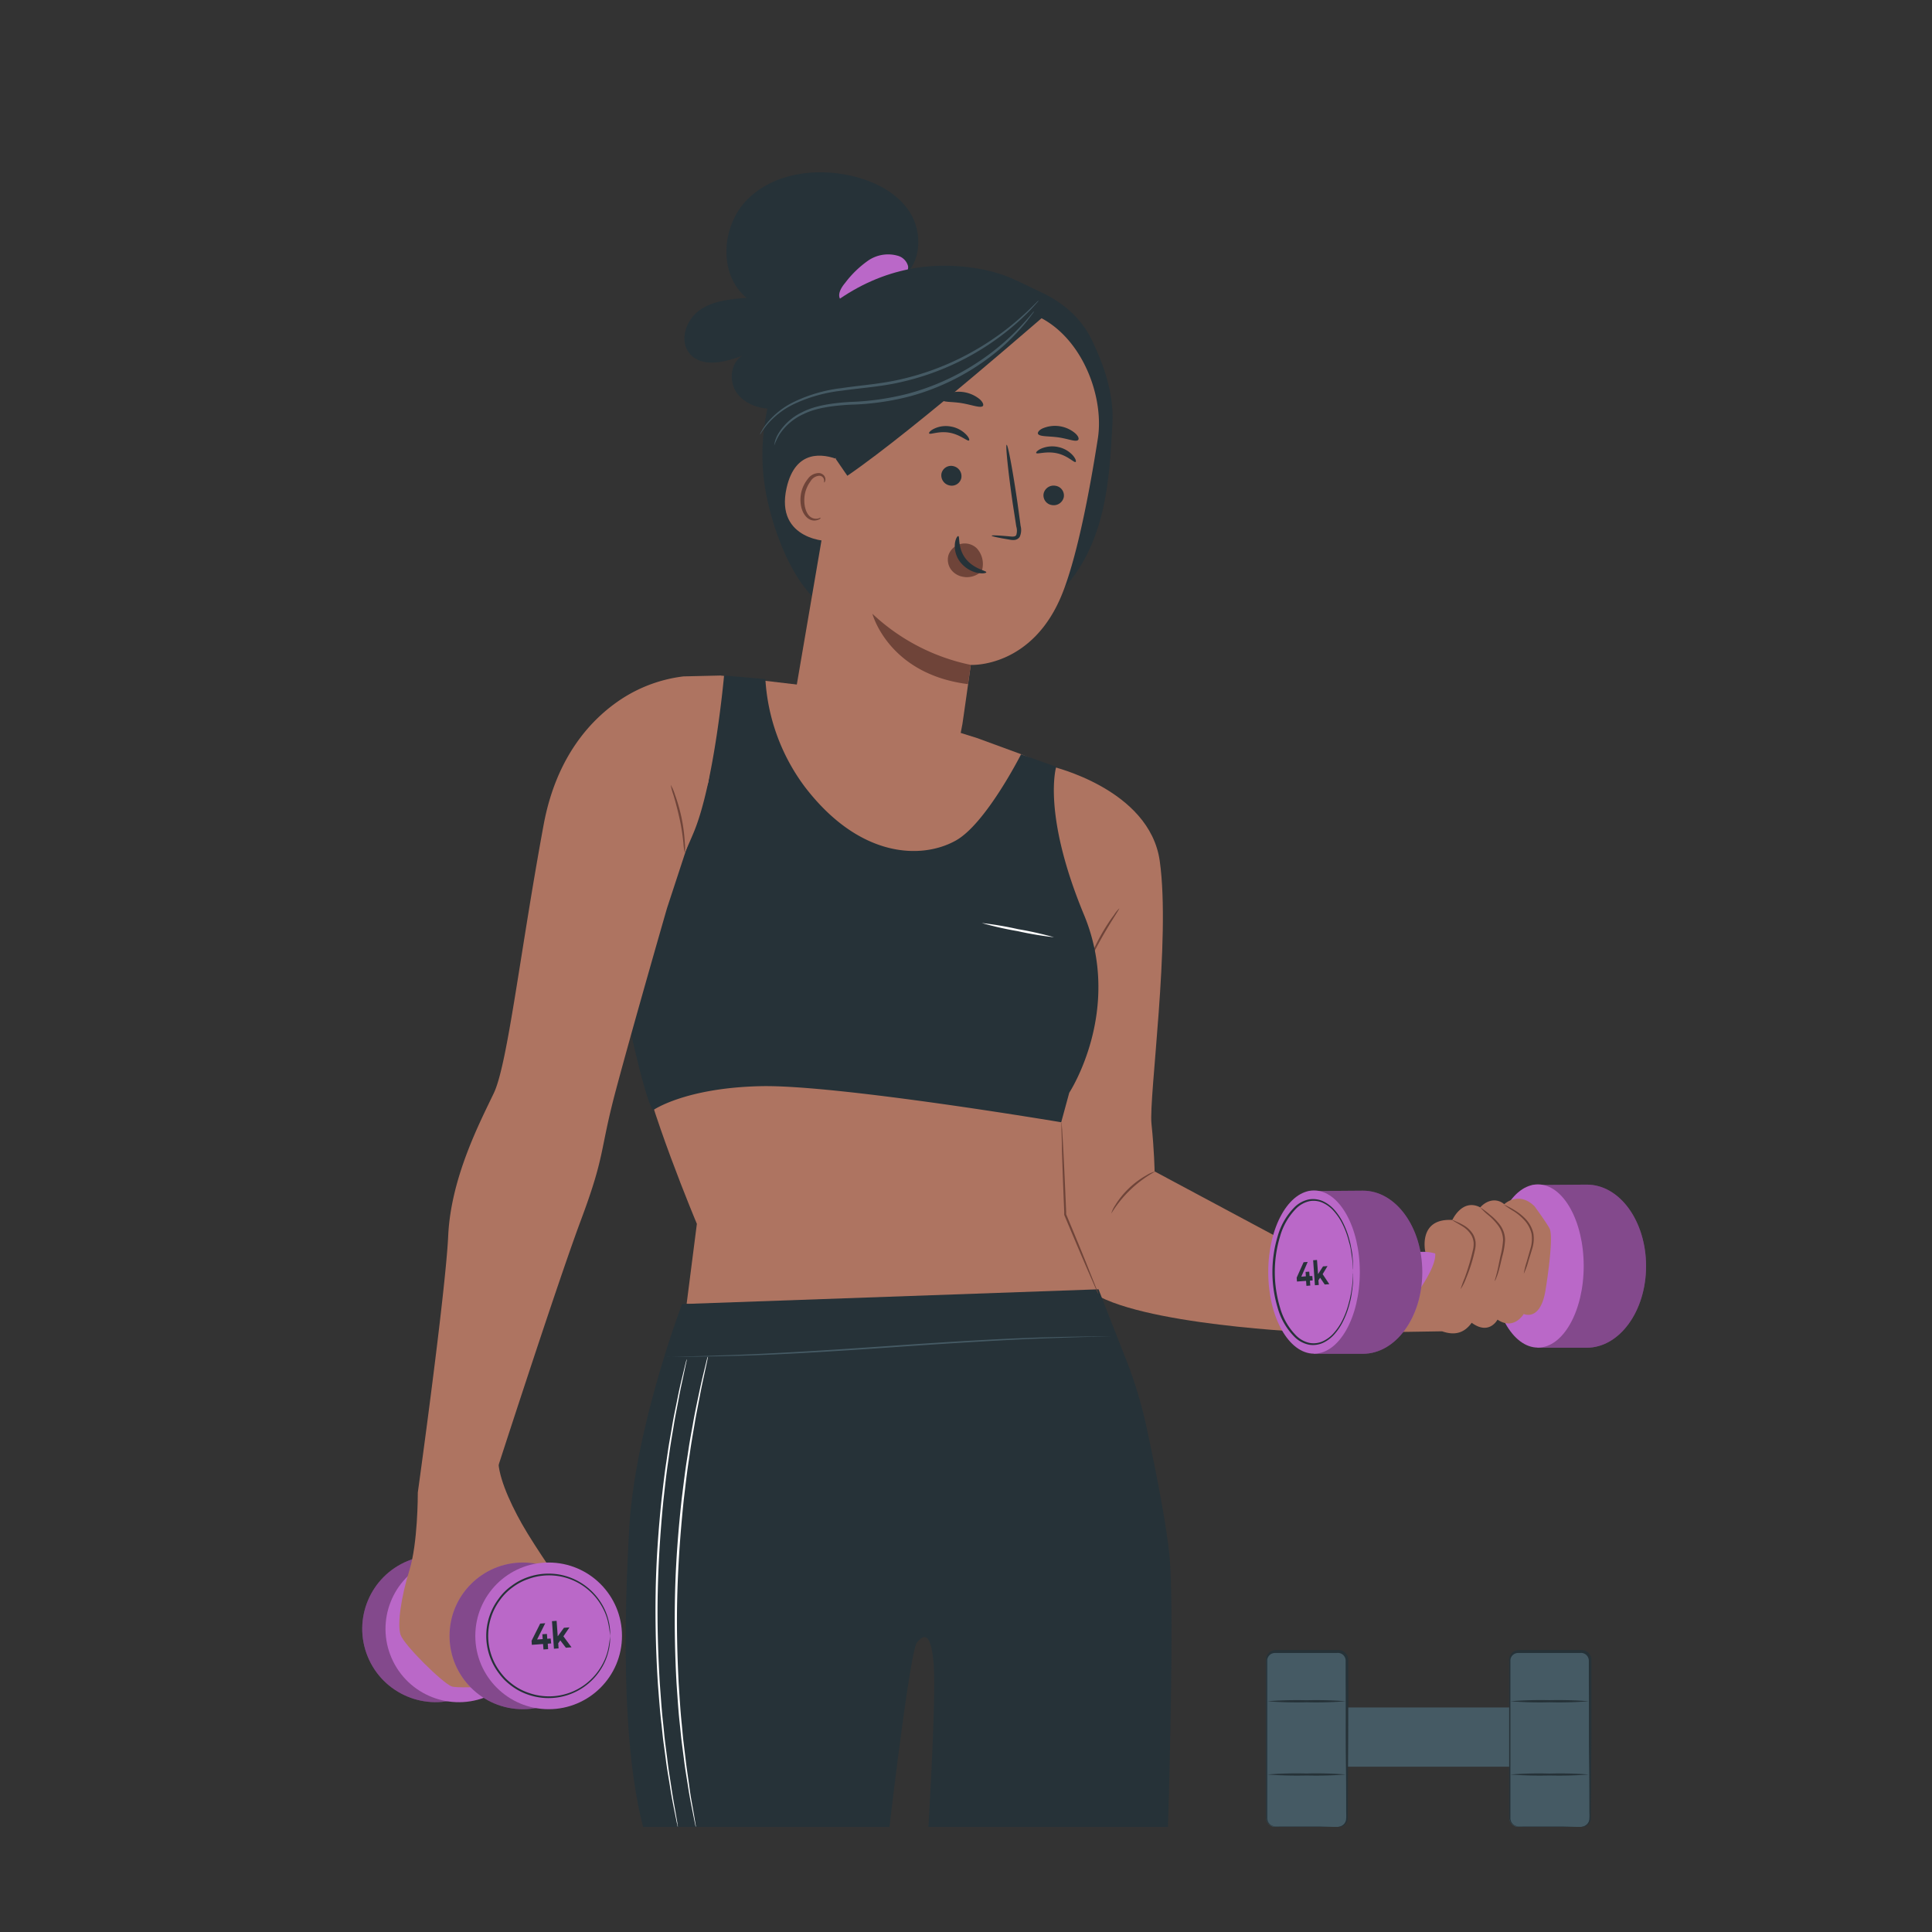 <svg xmlns="http://www.w3.org/2000/svg" viewBox="0 0 500 500"><rect x="0" y="0" width="500" height="500" fill="#333333" stroke="none"/><g id="freepik--Dumbbell--inject-264"><rect x="342.04" y="441.89" width="52.52" height="15.33" style="fill:#455a64"></rect><rect x="327.65" y="427.53" width="20.84" height="45.27" rx="2.25" style="fill:#455a64"></rect><path d="M346.24,472.8a2.54,2.54,0,0,0,1.2-.41,2.16,2.16,0,0,0,.88-1.22,10.13,10.13,0,0,0,.07-2.12c0-3.28,0-8-.08-13.76s0-12.72-.06-20.39v-5.14a1.84,1.84,0,0,0-.12-.66,2,2,0,0,0-2.17-1.31h-16a2,2,0,0,0-2,1.79c0,1,0,2.16,0,3.23v6.37c0,4.18,0,8.21,0,12.05s0,7.48,0,10.9c0,1.71,0,3.35,0,4.94,0,.79,0,1.57,0,2.33v1.12a2.17,2.17,0,0,0,.23,1,2.06,2.06,0,0,0,1.53,1.1c.63.06,1.35,0,2,0l3.69,0,5.92,0,3.74.05,1,0,.33,0-.33,0-1,0-3.74.05-5.92,0-3.69,0c-.67,0-1.31,0-2,0a2.46,2.46,0,0,1-1.81-1.28,2.41,2.41,0,0,1-.27-1.15c0-.37,0-.74,0-1.12,0-.76,0-1.54,0-2.33,0-1.59,0-3.23,0-4.94,0-3.42,0-7.06,0-10.9s0-7.87,0-12.05v-6.37c0-1.09,0-2.14,0-3.29a2.54,2.54,0,0,1,2.5-2.25h16a2.58,2.58,0,0,1,2.64,1.65,2.53,2.53,0,0,1,.15.82V432c0,1,0,2,0,2.92,0,7.67,0,14.58-.05,20.39s-.06,10.48-.08,13.76c0,.4,0,.79,0,1.15a2.86,2.86,0,0,1-.11,1,2.31,2.31,0,0,1-1,1.26,2.13,2.13,0,0,1-.93.32A.92.92,0,0,1,346.24,472.8Z" style="fill:#263238"></path><rect x="390.59" y="427.53" width="20.84" height="45.27" rx="2.25" style="fill:#455a64"></rect><path d="M409.18,472.8a2.54,2.54,0,0,0,1.2-.41,2.22,2.22,0,0,0,.89-1.22,10.94,10.94,0,0,0,.06-2.12c0-3.28,0-8-.08-13.76s0-12.72-.06-20.39v-5.14a2.09,2.09,0,0,0-.13-.66,2,2,0,0,0-2.17-1.31h-16a2,2,0,0,0-2,1.79c0,1,0,2.16,0,3.23v6.37c0,4.18,0,8.21,0,12.05s0,7.48,0,10.9c0,1.71,0,3.35,0,4.94,0,.79,0,1.57,0,2.33v1.12a2.17,2.17,0,0,0,.23,1,2.06,2.06,0,0,0,1.53,1.1c.63.06,1.35,0,2,0l3.69,0,5.92,0,3.74.05,1,0,.33,0-.33,0-1,0-3.74.05-5.92,0-3.69,0c-.67,0-1.3,0-2,0a2.46,2.46,0,0,1-1.81-1.28,2.41,2.41,0,0,1-.27-1.15c0-.37,0-.74,0-1.12,0-.76,0-1.54,0-2.33,0-1.59,0-3.23,0-4.94,0-3.42,0-7.06,0-10.9s0-7.87,0-12.05v-6.37c0-1.09,0-2.14,0-3.29a2.54,2.54,0,0,1,2.5-2.25h16a2.58,2.58,0,0,1,2.64,1.65,2.53,2.53,0,0,1,.15.82V432c0,1,0,2,0,2.92,0,7.67,0,14.58-.05,20.39s-.06,10.48-.08,13.76c0,.4,0,.79,0,1.15a2.86,2.86,0,0,1-.11,1,2.27,2.27,0,0,1-1,1.26,2.13,2.13,0,0,1-.93.32A.92.92,0,0,1,409.18,472.8Z" style="fill:#263238"></path><path d="M411.14,440.28a95,95,0,0,1-10.13.27,94.77,94.77,0,0,1-10.12-.27A99.94,99.94,0,0,1,401,440,100.22,100.22,0,0,1,411.14,440.28Z" style="fill:#263238"></path><path d="M411.14,459.24a100.22,100.22,0,0,1-10.13.26,99.94,99.94,0,0,1-10.12-.26A96.54,96.54,0,0,1,401,459,96.82,96.82,0,0,1,411.14,459.24Z" style="fill:#263238"></path><path d="M348.26,440.28a94.77,94.77,0,0,1-10.12.27,94.77,94.77,0,0,1-10.12-.27,99.94,99.94,0,0,1,10.12-.26A99.94,99.94,0,0,1,348.26,440.28Z" style="fill:#263238"></path><path d="M348.26,459.24a99.94,99.94,0,0,1-10.12.26,99.94,99.94,0,0,1-10.12-.26,96.54,96.54,0,0,1,10.12-.26A96.54,96.54,0,0,1,348.26,459.24Z" style="fill:#263238"></path></g><g id="freepik--Character--inject-264"><path d="M272,198.3s25.49,5.82,28.14,24.51c2.88,20.3-2.86,61.16-2.14,68s.81,12.35.81,12.35l51.76,27.7-10.54,14S294.1,343,281.94,334s-14.66-20-14.3-30,0-64.73,0-64.73Z" style="fill:#ae7461"></path><path d="M289.66,235.1c.12.09-1.83,2.91-3.94,6.56s-3.57,6.76-3.71,6.7a9.16,9.16,0,0,1,.79-2.12,53.63,53.63,0,0,1,2.47-4.84c1.07-1.83,2.13-3.44,3-4.56A8.77,8.77,0,0,1,289.66,235.1Z" style="fill:#6f4439"></path><path d="M426,327.67c0,11.67-6.88,21.12-15.37,21.12-3.49,0-12.65,0-12.65,0-3.69-3.85-2.73-14.21-2.73-21.08,0-6.35-1.95-17.12,1.29-21,0,0,10.22-.13,14.09-.13C419.15,306.55,426,316,426,327.67Z" style="fill:#BA68C8"></path><g style="opacity:0.3"><path d="M426,327.67c0,11.67-6.88,21.12-15.37,21.12-3.49,0-12.65,0-12.65,0-3.69-3.85-2.73-14.21-2.73-21.08,0-6.35-1.95-17.12,1.29-21,0,0,10.22-.13,14.09-.13C419.15,306.55,426,316,426,327.67Z"></path></g><ellipse cx="398.01" cy="327.64" rx="11.85" ry="21.12" style="fill:#BA68C8"></ellipse><rect x="358.57" y="323.98" width="49.82" height="10.96" rx="3.4" style="fill:#BA68C8"></rect><path d="M401,317.87c-1.14-2-3.88-5.7-3.88-5.7-4.14-4.05-7.82-.52-7.82-.52-2-1.68-4.52-1.07-6.21.82-4.68-2.42-7.22,3.26-7.22,3.26-9-.52-7,8.25-7,8.25a11,11,0,0,1,2.56.42c.34,3.37-4.44,9.88-4.44,9.88L356.7,344.8l16.51-.26c2.88,1,5.53.77,7.66-2.21,4.54,3.34,6.68-.81,6.68-.81,4.28,2.88,6.79-1.47,6.79-1.47s4.3,2.07,5.64-6.15C400.47,330.9,402.12,319.87,401,317.87Z" style="fill:#ae7461"></path><path d="M378,333.65a30.27,30.27,0,0,1,1.06-2.93,59.06,59.06,0,0,0,2.13-7.19,6.63,6.63,0,0,0,.18-2,5.1,5.1,0,0,0-.55-1.81,6.9,6.9,0,0,0-2.28-2.31c-1.6-1-2.7-1.55-2.65-1.63a2.42,2.42,0,0,1,.79.28,18,18,0,0,1,2.06,1,6.93,6.93,0,0,1,2.5,2.39,5.36,5.36,0,0,1,.64,2,6.9,6.9,0,0,1-.19,2.21,42,42,0,0,1-2.29,7.21A13.09,13.09,0,0,1,378,333.65Z" style="fill:#6f4439"></path><path d="M386.85,331.53c-.08,0,.34-1.18.77-3.09.21-1,.44-2.15.7-3.38a21.76,21.76,0,0,0,.67-4.12,6.4,6.4,0,0,0-1.28-3.79,15.75,15.75,0,0,0-2.32-2.49,16.67,16.67,0,0,1-2.31-2.19,21.79,21.79,0,0,1,2.55,1.92,14.1,14.1,0,0,1,2.47,2.48,6.66,6.66,0,0,1,1.41,4.08,20,20,0,0,1-.72,4.22c-.31,1.26-.56,2.41-.82,3.36a17.41,17.41,0,0,1-.74,2.23A2.78,2.78,0,0,1,386.85,331.53Z" style="fill:#6f4439"></path><path d="M394.36,329.65a19,19,0,0,1,.74-3.08l.94-3.3a8.82,8.82,0,0,0,.32-4,7.79,7.79,0,0,0-1.91-3.54,13.94,13.94,0,0,0-2.57-2.18,31,31,0,0,1-2.63-1.74,3,3,0,0,1,.79.32c.49.24,1.2.6,2,1.11a13.38,13.38,0,0,1,2.73,2.16,8.05,8.05,0,0,1,2.06,3.76,8.9,8.9,0,0,1-.37,4.26c-.37,1.25-.74,2.35-1,3.28A19.74,19.74,0,0,1,394.36,329.65Z" style="fill:#6f4439"></path><path d="M299,303.17a30.69,30.69,0,0,0-11.41,10.91,7.51,7.51,0,0,1,1-2.13,22.13,22.13,0,0,1,3.59-4.44,22.54,22.54,0,0,1,4.61-3.4A7.39,7.39,0,0,1,299,303.17Z" style="fill:#6f4439"></path><path d="M368.09,329.24c0,11.67-6.88,21.12-15.38,21.12-3.49,0-12.64,0-12.64,0-3.7-3.85-2.73-14.21-2.73-21.08,0-6.35-1.95-17.12,1.28-21,0,0,10.23-.13,14.09-.13C361.21,308.12,368.09,317.58,368.09,329.24Z" style="fill:#BA68C8"></path><g style="opacity:0.3"><path d="M368.09,329.24c0,11.67-6.88,21.12-15.38,21.12-3.49,0-12.64,0-12.64,0-3.7-3.85-2.73-14.21-2.73-21.08,0-6.35-1.95-17.12,1.28-21,0,0,10.23-.13,14.09-.13C361.21,308.12,368.09,317.58,368.09,329.24Z"></path></g><ellipse cx="340.07" cy="329.21" rx="11.85" ry="21.12" style="fill:#BA68C8"></ellipse><path d="M350.19,329.21a.83.83,0,0,1,0-.24c0-.19,0-.42-.05-.71,0-.61-.1-1.52-.22-2.69-.09-.58-.19-1.22-.29-1.92s-.27-1.47-.52-2.26a22,22,0,0,0-2-5.24,15.17,15.17,0,0,0-1.86-2.65,8.5,8.5,0,0,0-2.74-2.13,5.78,5.78,0,0,0-3.59-.51,7.07,7.07,0,0,0-3.41,1.84,16.76,16.76,0,0,0-4.25,7.35,31.94,31.94,0,0,0,0,18.31,16.76,16.76,0,0,0,4.25,7.35,7.07,7.07,0,0,0,3.41,1.84,5.78,5.78,0,0,0,3.59-.51,8.5,8.5,0,0,0,2.74-2.13,15.17,15.17,0,0,0,1.86-2.65,22,22,0,0,0,2-5.24c.25-.79.35-1.56.52-2.25l.29-1.93c.12-1.17.2-2.07.22-2.69,0-.29,0-.52.05-.7a.75.75,0,0,1,0-.24,1.1,1.1,0,0,1,0,.24c0,.19,0,.42,0,.7,0,.62,0,1.53-.13,2.71-.06.59-.15,1.24-.25,1.95s-.24,1.48-.47,2.29a22.81,22.81,0,0,1-2,5.33,15,15,0,0,1-1.89,2.75,9,9,0,0,1-2.85,2.25,6.25,6.25,0,0,1-3.86.57,7.39,7.39,0,0,1-3.65-1.94,17.19,17.19,0,0,1-4.42-7.55,32.28,32.28,0,0,1,0-18.61,17.25,17.25,0,0,1,4.42-7.55,7.47,7.47,0,0,1,3.65-1.94,6.25,6.25,0,0,1,3.86.57,9.12,9.12,0,0,1,2.85,2.25,15.87,15.87,0,0,1,1.89,2.75,22.7,22.7,0,0,1,2,5.34c.23.8.32,1.58.47,2.28s.19,1.36.25,1.95c.09,1.18.14,2.09.13,2.71,0,.28,0,.52,0,.71A1.22,1.22,0,0,1,350.19,329.21Z" style="fill:#263238"></path><path d="M339.72,331.37l-.71.05.09,1.28-1,.08-.09-1.29-2.36.17-.07-1,1.79-4,1.06-.07-1.65,3.81,1.18-.09-.08-1.14.95-.07.09,1.14.71,0Z" style="fill:#263238"></path><path d="M341.64,330.67l-.43.68.09,1.2-1,.07-.46-6.47,1-.07.27,3.66,1.29-2,1.16-.08-1.26,2.09,1.72,2.59-1.18.09Z" style="fill:#263238"></path><path d="M233.62,71.74c4.86-3.81,5.17-11.57,1.86-16.78s-9.32-8.15-15.34-9.5c-9.32-2.09-20-.58-26.74,6.18s-7.58,19.39-.19,25.44c-4.27.34-8.76.75-12.23,3.25s-5.26,7.85-2.53,11.14c3.1,3.75,9.06,2.35,13.61.61-3,1.89-3.46,6.46-1.5,9.41s5.69,4.34,9.23,4.29,6.94-1.3,10.19-2.72" style="fill:#263238"></path><path d="M218.74,73.19a26.53,26.53,0,0,1,5.88-5.71,9.11,9.11,0,0,1,7.83-1.26A3.78,3.78,0,0,1,235,68.86c.22,1.27-.94,2.73-2.19,2.42l-.31.18c-3.24,2-6.52,4-9.83,5.91a7.53,7.53,0,0,1-2.66,1.09,2.57,2.57,0,0,1-2.54-1C216.66,76.11,217.72,74.41,218.74,73.19Z" style="fill:#BA68C8"></path><path d="M211.88,81.57c11.3-9.94,25-14.47,39.92-12.26,8.4,1.24,11.58,3.56,17.34,6.18S279.82,82.25,282.57,88c3.27,6.77,5.74,14.16,5.33,21.67-.42,7.72-.85,15.48-2.68,23s-5.16,14.83-10.65,20.26l-19.9.16c-10.75-1.4-29.12,9.21-39.13,5.05s-16.5-22.8-17.85-34C195.88,109.15,200.58,91.51,211.88,81.57Z" style="fill:#263238"></path><path d="M249.07,187.39c1-6.81,2.17-15.35,2.17-15.32s16.06.87,23.75-18.63c3.83-9.7,7-26.29,9.13-39.95,1.93-12.29-5.76-30.74-20.91-33.3L256.6,78.3l-27.48,6a7.29,7.29,0,0,0-8,5.8l-15.66,91.47,12,27.6,29.62-11.48Z" style="fill:#ae7461"></path><path d="M245.45,143.7a4.47,4.47,0,0,1,7.31-1.83,6,6,0,0,1,1.33,5.9h0a5.46,5.46,0,0,1-4.2,1.59,6.09,6.09,0,0,1-.73-.1,4.85,4.85,0,0,1-3-1.82A4.36,4.36,0,0,1,245.45,143.7Z" style="fill:#6f4439"></path><path d="M275.31,128.65a2.66,2.66,0,0,1-3.08,2.06,2.54,2.54,0,0,1-2.15-2.93,2.64,2.64,0,0,1,3.07-2.06A2.54,2.54,0,0,1,275.31,128.65Z" style="fill:#263238"></path><path d="M278.37,119.55c-.39.27-2-1.62-4.82-2.24s-5.15.33-5.38-.08c-.11-.18.35-.72,1.39-1.17a7.23,7.23,0,0,1,4.39-.35,7,7,0,0,1,3.75,2.2C278.41,118.76,278.57,119.43,278.37,119.55Z" style="fill:#263238"></path><path d="M256.64,138.64c0-.17,1.82-.08,4.71.18.73.09,1.43.1,1.66-.36a3.74,3.74,0,0,0,0-2.22q-.43-2.81-.91-5.89c-1.2-8.37-1.91-15.19-1.58-15.24s1.6,6.71,2.81,15.08c.28,2.06.55,4,.8,5.9a4.23,4.23,0,0,1-.25,2.88,1.83,1.83,0,0,1-1.4.78,4.76,4.76,0,0,1-1.25-.1C258.37,139.17,256.61,138.8,256.64,138.64Z" style="fill:#263238"></path><path d="M251.23,172.07a52.74,52.74,0,0,1-25.46-13.23s4.1,15.61,24.75,18.21Z" style="fill:#6f4439"></path><path d="M248,138.74c.46.08-.2,3.1,1.91,5.83s5.41,3.11,5.34,3.53c0,.2-.85.43-2.22.17a7.77,7.77,0,0,1-4.5-2.78,6.78,6.78,0,0,1-1.4-4.85C247.3,139.35,247.8,138.68,248,138.74Z" style="fill:#263238"></path><path d="M279,113.88c-.62.57-2.65-.36-5.19-.7s-4.76-.15-5.17-.89c-.18-.35.24-1,1.26-1.45a8.12,8.12,0,0,1,8.35,1.28C279.11,112.89,279.32,113.59,279,113.88Z" style="fill:#263238"></path><path d="M243.66,122.51a2.66,2.66,0,0,0,2,3.1,2.54,2.54,0,0,0,3.12-1.86,2.66,2.66,0,0,0-2-3.1A2.54,2.54,0,0,0,243.66,122.51Z" style="fill:#263238"></path><path d="M240.46,112.17c.26.4,2.51-.7,5.32-.18s4.61,2.3,5,2c.18-.12,0-.8-.82-1.61a7.21,7.21,0,0,0-3.91-2,7,7,0,0,0-4.31.57C240.74,111.42,240.33,112,240.46,112.17Z" style="fill:#263238"></path><path d="M243.64,103.43c.44.74,2.73.47,5.34.92s4.74,1.31,5.37.74c.28-.29.05-1-.8-1.77a8.65,8.65,0,0,0-8.63-1.34C243.88,102.47,243.46,103.07,243.64,103.43Z" style="fill:#263238"></path><path d="M219,124.94c.33-1.51-.63-5.44-2.06-6-3.83-1.5-11.06-2.78-13.36,7.29-3.15,13.76,11.31,14.09,11.42,13.7S217.85,130.14,219,124.94Z" style="fill:#ae7461"></path><path d="M212.36,134c-.05-.06-.28.11-.73.21a2.44,2.44,0,0,1-1.8-.38c-1.33-.86-2-3.45-1.52-6a8.13,8.13,0,0,1,1.46-3.28,2.82,2.82,0,0,1,2.22-1.42,1.24,1.24,0,0,1,1.26,1c.1.43-.05.68,0,.72s.35-.16.37-.76a1.63,1.63,0,0,0-.35-1,1.87,1.87,0,0,0-1.24-.66,3.5,3.5,0,0,0-3,1.56,8.52,8.52,0,0,0-1.71,3.65c-.54,2.79.28,5.71,2.14,6.74a2.62,2.62,0,0,0,2.28.14C212.26,134.36,212.4,134.07,212.36,134Z" style="fill:#6f4439"></path><path d="M216.37,118.88l2.92,4.25c17.67-12.08,53.51-43.71,51.49-41.8,0,0-9.74-6-21.4-6s-34.11,2.18-36,15.61S216.37,118.88,216.37,118.88Z" style="fill:#263238"></path><path d="M196.67,112.48a3.6,3.6,0,0,1,.35-.77,13.77,13.77,0,0,1,1.31-2,20.61,20.61,0,0,1,6.89-5.58,38.68,38.68,0,0,1,12.63-3.69c4.9-.75,10.33-1.06,15.84-2.41a69.34,69.34,0,0,0,15-5.43,72.37,72.37,0,0,0,11.09-6.87,76.28,76.28,0,0,0,6.7-5.73l1.71-1.68a3.33,3.33,0,0,1,.63-.56,4,4,0,0,1-.52.66c-.37.41-.89,1-1.62,1.78a62.93,62.93,0,0,1-6.59,5.93,67.81,67.81,0,0,1-26.24,12.6c-5.59,1.37-11.06,1.66-15.92,2.37a39.17,39.17,0,0,0-12.49,3.49,21.11,21.11,0,0,0-6.9,5.3C197.24,111.45,196.74,112.51,196.67,112.48Z" style="fill:#455a64"></path><path d="M200.36,115.33a7.48,7.48,0,0,1,1-3,14.49,14.49,0,0,1,6.3-5.68c3.27-1.69,7.63-2.34,12.36-2.63a69.24,69.24,0,0,0,15.17-2.19,61.87,61.87,0,0,0,14.16-5.81,63.44,63.44,0,0,0,10.24-7.21,65.52,65.52,0,0,0,6-5.94l1.5-1.75a3.8,3.8,0,0,1,.57-.58,3.3,3.3,0,0,1-.45.67l-1.4,1.85A57.65,57.65,0,0,1,260,89.25a60.51,60.51,0,0,1-24.55,13.33,67.82,67.82,0,0,1-15.31,2.15c-4.71.26-9,.85-12.17,2.43a14.52,14.52,0,0,0-6.29,5.37A16.43,16.43,0,0,0,200.36,115.33Z" style="fill:#455a64"></path><path d="M161.93,241.93c.56,1.08.56,14.4,3.08,29.35s15.34,45.45,15.34,45.45l-2.65,20.71,111.36,12.72-13.4-35.85,1.47-33.77s8.52-9.44,4.92-34.65S273.24,199,273.24,199l-9-3.82L252.84,191l-42.73-13.38-23.39-2.77L164.29,221Z" style="fill:#ae7461"></path><path d="M169,287.33s8.2-5.8,27.9-6.23,77.74,9.34,77.74,9.34l2.08-7.64s14.05-21.39,3.81-46.07c-10.91-26.31-7.18-38.29-7.18-38.29l-9.1-3.23s-9.11,18-16.89,22.32c-8.76,4.91-24.89,4.68-39.11-13.95a51.57,51.57,0,0,1-10.17-27.83l-10.69-.93s-2.48,27.69-7.83,40.54-18.89,39.72-18.89,39.72S166.4,283.71,169,287.33Z" style="fill:#263238"></path><path d="M176.53,337.49c-.72,1.8-12.24,32.77-13.68,58s-1.8,56.72,3.6,77.33h63.74s5.31-45.57,7.11-47.73,3.6-2.84,4.32,5.43-1.35,42.3-1.35,42.3h62s1.79-56.66.35-70.6c-.92-8.83-3.85-23.34-5.88-32.79a112.12,112.12,0,0,0-5.21-17.32l-7.23-18.44Z" style="fill:#263238"></path><path d="M289.06,345.89a1.16,1.16,0,0,1-.3,0l-.89,0-3.4.07c-3,0-7.24.16-12.53.35-10.57.36-25.15,1.25-41.26,2.38s-30.71,2-41.29,2.23c-5.29.14-9.57.2-12.53.18l-3.41,0-.88,0-.3,0a1.16,1.16,0,0,1,.3,0l.88,0,3.41-.07c3,0,7.24-.16,12.52-.35,10.57-.36,25.16-1.25,41.27-2.38s30.7-2,41.28-2.23c5.29-.14,9.58-.2,12.53-.18l3.41,0,.89,0Z" style="fill:#455a64"></path><path d="M183.22,351.11s0,.1-.05.31-.1.54-.18.91l-.75,3.5c-.33,1.51-.74,3.37-1.14,5.54s-.93,4.62-1.37,7.36c-.24,1.36-.48,2.8-.73,4.29s-.46,3.05-.7,4.66c-.51,3.23-.89,6.69-1.33,10.33-.77,7.29-1.4,15.33-1.66,23.79s-.05,16.53.33,23.85c.24,3.66.44,7.14.78,10.39.17,1.62.28,3.19.46,4.69s.36,2.95.53,4.32c.3,2.76.72,5.24,1,7.42s.63,4,.91,5.58.46,2.68.6,3.52c.06.38.11.68.15.92a1.22,1.22,0,0,1,0,.31,1.11,1.11,0,0,1-.09-.3l-.19-.91c-.17-.84-.4-2-.7-3.51s-.67-3.39-1-5.57-.79-4.65-1.11-7.41c-.18-1.38-.37-2.82-.56-4.32s-.32-3.08-.5-4.7c-.36-3.25-.57-6.73-.83-10.4-.41-7.33-.59-15.41-.37-23.89s.9-16.53,1.7-23.83c.46-3.65.86-7.11,1.38-10.34.26-1.61.47-3.17.73-4.67s.52-2.92.77-4.29c.46-2.74,1-5.19,1.45-7.35s.86-4,1.23-5.53l.84-3.47c.09-.37.17-.67.23-.9A.88.88,0,0,1,183.22,351.11Z" style="fill:#fff"></path><path d="M177.7,351.74a1.88,1.88,0,0,1,0,.31c0,.23-.11.53-.18.91-.18.83-.43,2-.74,3.48s-.74,3.35-1.13,5.51-.92,4.59-1.34,7.32c-.23,1.36-.47,2.79-.71,4.27s-.44,3-.67,4.65c-.49,3.21-.85,6.65-1.26,10.28-.72,7.26-1.27,15.26-1.45,23.68s.11,16.44.55,23.72c.27,3.64.5,7.1.87,10.32.17,1.61.3,3.17.49,4.67s.37,2.93.55,4.29c.31,2.75.74,5.21,1.06,7.37s.64,4,.92,5.55.46,2.67.61,3.51l.14.91a1.22,1.22,0,0,1,0,.31,1.53,1.53,0,0,1-.08-.3c0-.23-.12-.53-.2-.9-.16-.84-.4-2-.7-3.49s-.67-3.37-1-5.54-.8-4.62-1.14-7.37c-.18-1.37-.38-2.8-.58-4.29s-.34-3.06-.52-4.68c-.39-3.22-.63-6.69-.92-10.33-.47-7.29-.73-15.33-.59-23.76s.75-16.45,1.49-23.72c.43-3.63.8-7.08,1.31-10.29.24-1.61.44-3.17.7-4.65s.51-2.91.74-4.27c.45-2.73,1-5.17,1.42-7.32s.85-4,1.22-5.5l.83-3.46c.1-.37.17-.66.23-.89A1.31,1.31,0,0,1,177.7,351.74Z" style="fill:#fff"></path><path d="M284.3,334.94a10.33,10.33,0,0,1-.77-1.57c-.49-1.11-1.13-2.59-1.92-4.38-1.6-3.7-3.79-8.85-6.19-14.58l0,0v-.05c0-.24,0-.5,0-.76-.27-6.39-.48-12.16-.6-16.35,0-2-.09-3.7-.12-4.95,0-.54,0-1,0-1.35a1.9,1.9,0,0,1,0-.47,1.28,1.28,0,0,1,.08.46c0,.37.06.81.1,1.35.07,1.25.17,2.92.29,4.95.22,4.18.48,9.95.75,16.34,0,.26,0,.52,0,.76l0-.09c2.4,5.73,4.53,10.9,6,14.64.73,1.82,1.32,3.32,1.77,4.44A12.26,12.26,0,0,1,284.3,334.94Z" style="fill:#6f4439"></path><path d="M272.78,242.56a88.6,88.6,0,0,1-9.4-1.58,87.7,87.7,0,0,1-9.29-2.1,87.32,87.32,0,0,1,9.39,1.59A87.65,87.65,0,0,1,272.78,242.56Z" style="fill:#fff"></path><circle cx="112.72" cy="421.54" r="18.98" transform="translate(-151.09 73.97) rotate(-22.23)" style="fill:#BA68C8"></circle><g style="opacity:0.3"><circle cx="112.72" cy="421.54" r="18.98" transform="translate(-151.09 73.97) rotate(-22.23)"></circle></g><circle cx="118.76" cy="421.54" r="18.98" transform="translate(-158.01 82.13) rotate(-23.46)" style="fill:#BA68C8"></circle><path d="M108.13,386.26c0,.71,0,13.11-2.16,20.06s-3.2,14.07-2.31,16.75,10.87,12.47,13.19,13.36,22.63-.89,22.63-.89l7-23.7s-8-11.41-11.41-17.46S128.57,381.26,129,377,108.13,386.26,108.13,386.26Z" style="fill:#ae7461"></path><circle cx="135.32" cy="423.36" r="18.98" style="fill:#BA68C8"></circle><path d="M176.89,175.05a37.65,37.65,0,0,0-15.79,5.68c-7.74,5-17.08,14.69-20.42,32.79-6.08,32.9-9.3,61.87-12.88,69.38s-11.09,21.81-11.8,36.84-7.87,66.52-7.87,66.52h18.6S143.9,333,150.33,315.8s4.77-17.59,9.06-33.68,13.22-47.05,13.22-47.05l10.72-32.68,3.39-27.57Z" style="fill:#ae7461"></path><path d="M173.59,203.13a11.79,11.79,0,0,1,1.06,2.44,45.22,45.22,0,0,1,1.76,6.19,43.81,43.81,0,0,1,.82,6.38,12.73,12.73,0,0,1,0,2.66,15,15,0,0,1-.36-2.63c-.18-1.63-.46-3.87-1-6.31s-1.13-4.61-1.6-6.17A14.76,14.76,0,0,1,173.59,203.13Z" style="fill:#6f4439"></path><g style="opacity:0.3"><circle cx="135.32" cy="423.36" r="18.98"></circle></g><circle cx="141.99" cy="423.36" r="18.98" style="fill:#BA68C8"></circle><path d="M142.64,425.32l-.88.06.1,1.41-1.21.09-.11-1.41-2.9.21-.07-1.05,2.23-4.45,1.31-.09L139,424.3l1.45-.1-.09-1.26,1.18-.08.09,1.25.88-.06Z" style="fill:#263238"></path><path d="M145,424.53l-.53.76.09,1.31-1.2.09-.51-7.13,1.2-.09.29,4,1.61-2.2,1.43-.1-1.57,2.31,2.1,2.84-1.46.11Z" style="fill:#263238"></path><path d="M157.89,423.36a26.59,26.59,0,0,0-.6-3.86,14.81,14.81,0,0,0-1.77-4.18,15.74,15.74,0,0,0-4-4.45,15.66,15.66,0,0,0-14.84-2.21,14.63,14.63,0,0,0-4,2.13,14.45,14.45,0,0,0-3.3,3.32,15.58,15.58,0,0,0,0,18.49,17.75,17.75,0,0,0,1.53,1.82,19.35,19.35,0,0,0,1.77,1.51,14.63,14.63,0,0,0,4,2.13,15.75,15.75,0,0,0,8.23.7,15.55,15.55,0,0,0,6.61-2.91,15.87,15.87,0,0,0,4-4.45,14.81,14.81,0,0,0,1.77-4.18,26.59,26.59,0,0,0,.6-3.86,1,1,0,0,1,0,.26c0,.2,0,.45,0,.76a7.54,7.54,0,0,1-.1,1.23,11,11,0,0,1-.3,1.65,15,15,0,0,1-1.72,4.29,16,16,0,0,1-10.8,7.63,16.12,16.12,0,0,1-8.47-.67,15.1,15.1,0,0,1-4.09-2.18,16.88,16.88,0,0,1-1.84-1.56A17.93,17.93,0,0,1,129,432.9a16,16,0,0,1,0-19.09,14.36,14.36,0,0,1,3.42-3.42,15.13,15.13,0,0,1,4.09-2.19,16.22,16.22,0,0,1,8.47-.67,16.1,16.1,0,0,1,10.8,7.64,15,15,0,0,1,1.72,4.28,11.34,11.34,0,0,1,.3,1.66,7.54,7.54,0,0,1,.1,1.23c0,.31,0,.56,0,.76A1,1,0,0,1,157.89,423.36Z" style="fill:#263238"></path></g></svg>
